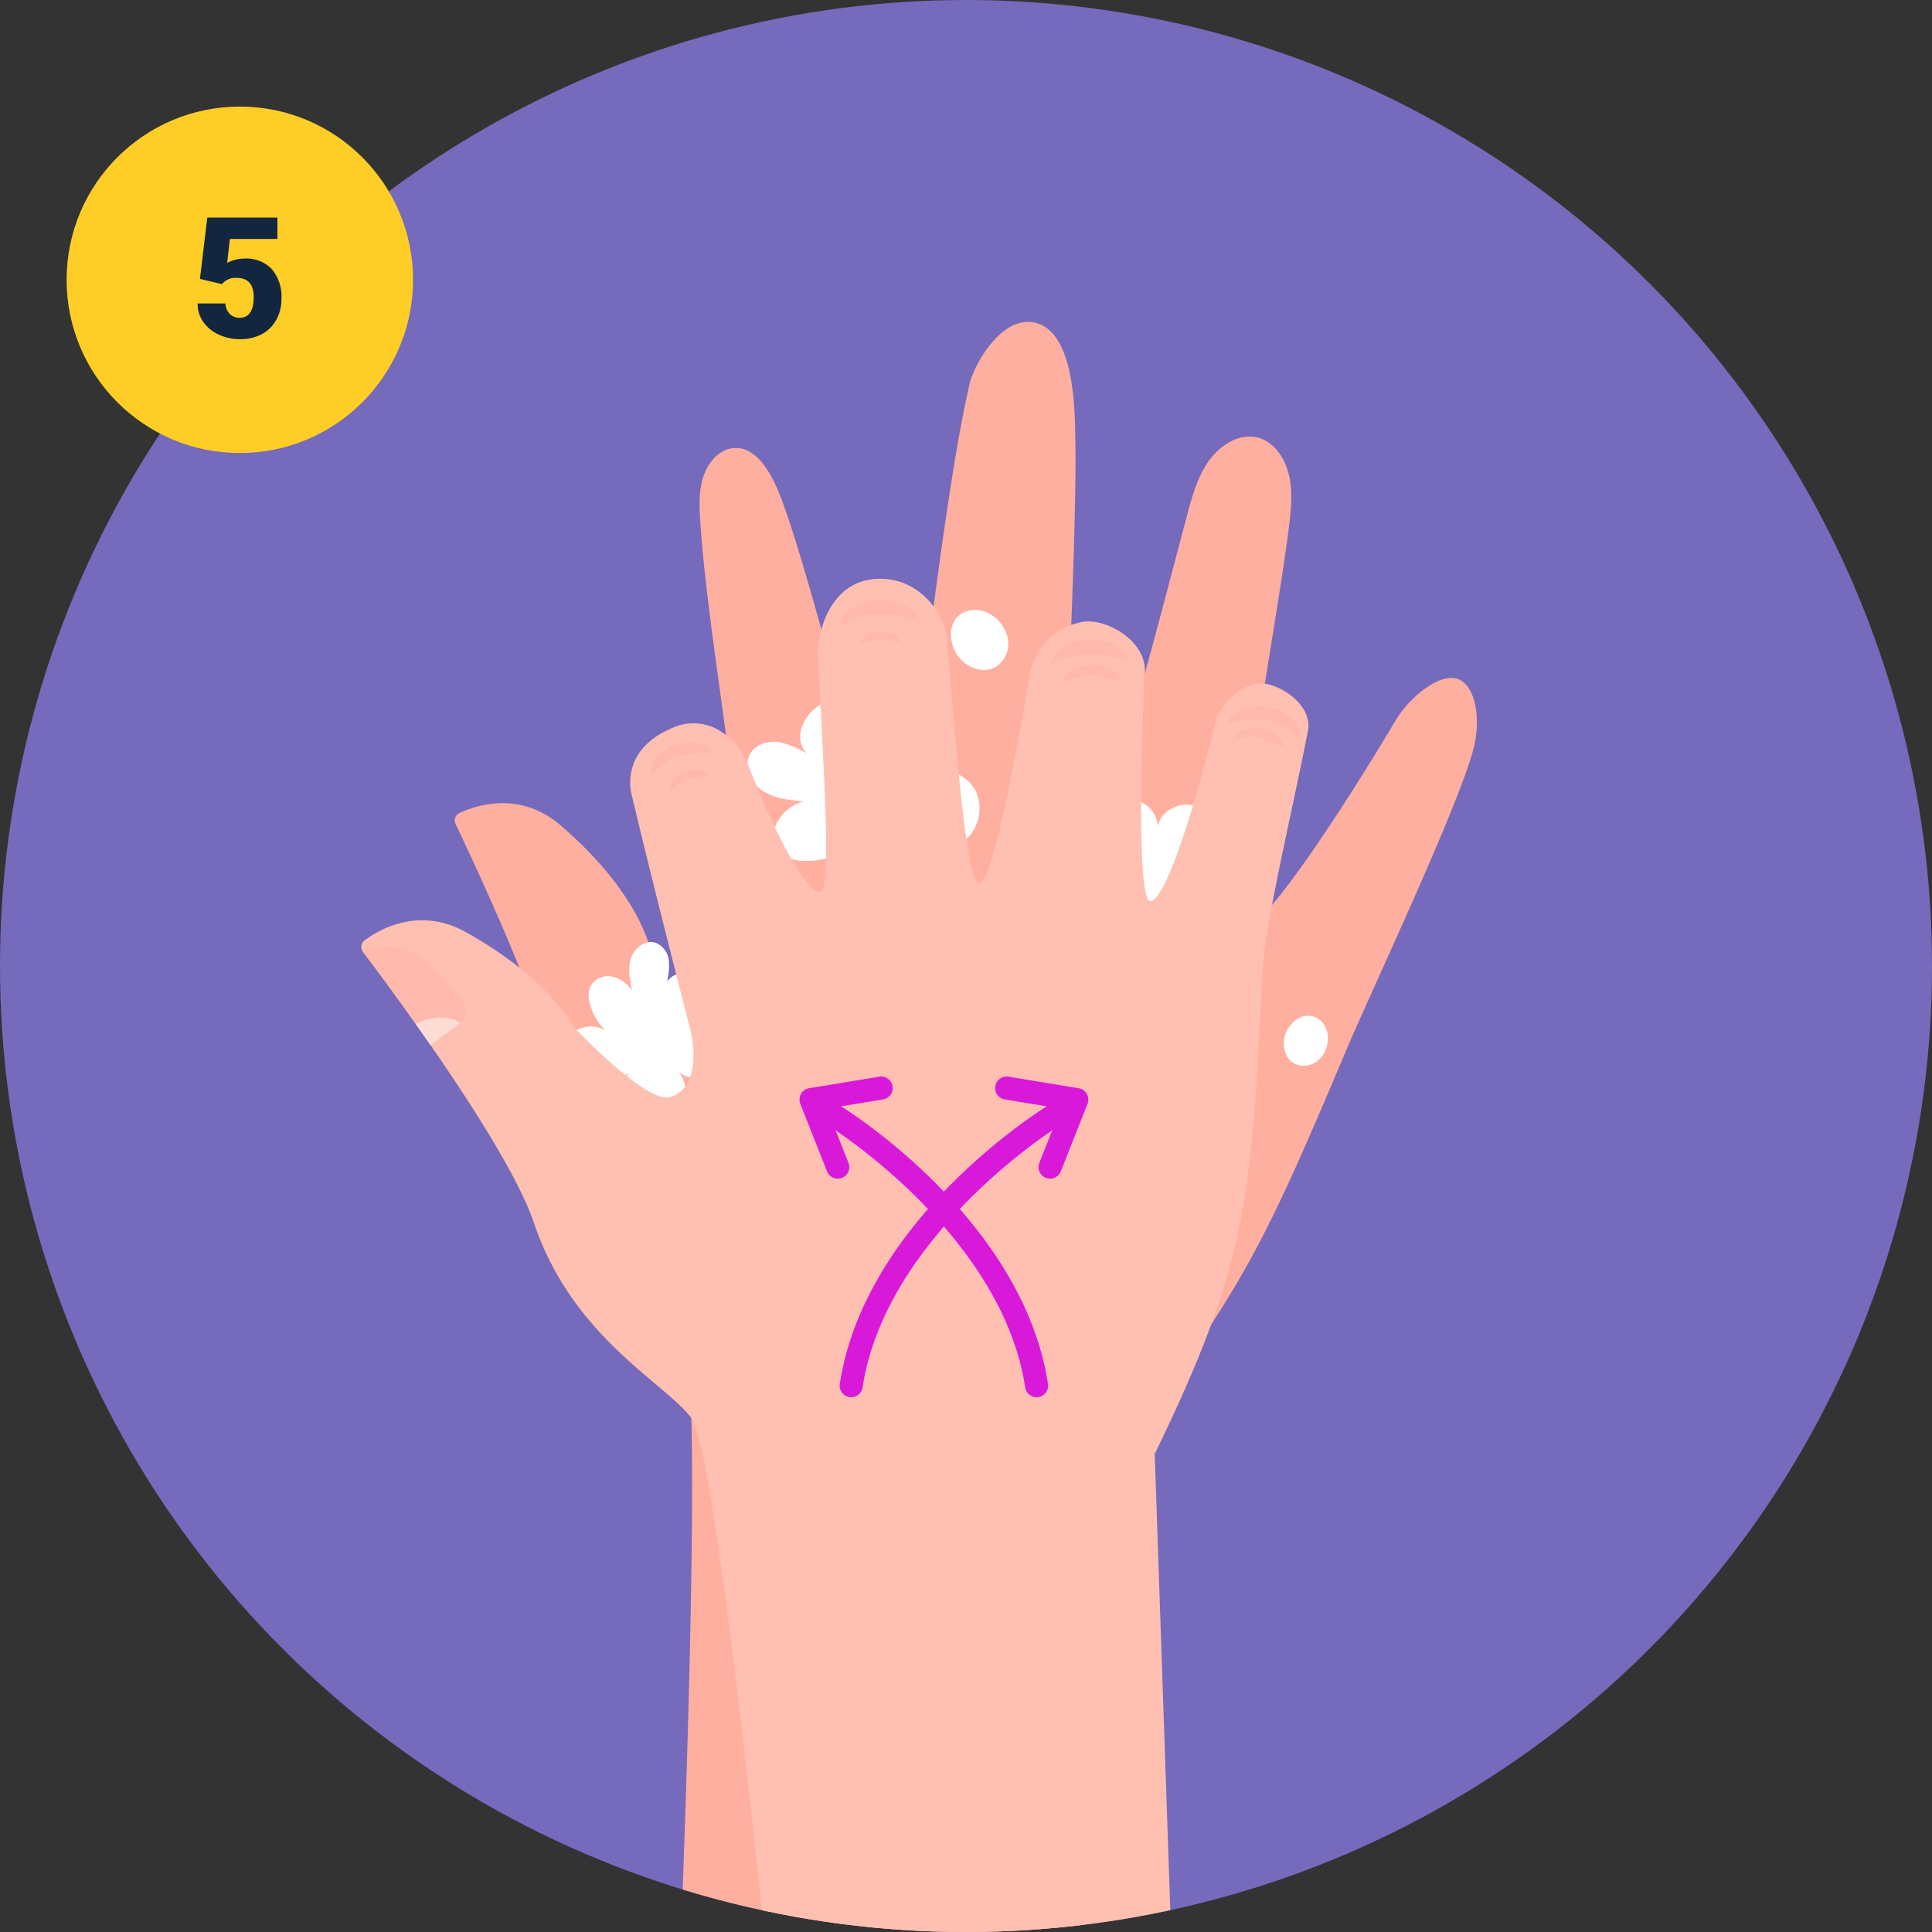<svg xmlns="http://www.w3.org/2000/svg" xmlns:xlink="http://www.w3.org/1999/xlink" width="435" height="435" viewBox="0 0 435 435">
  <rect x="0" y="0" width="435" height="435" fill="#333333" stroke="none"/>
  <defs>
    <clipPath id="clip-path">
      <circle id="Elipse_4183" data-name="Elipse 4183" cx="217.5" cy="217.5" r="217.5" transform="translate(0 0)" fill="none"/>
    </clipPath>
  </defs>
  <g id="Grupo_125921" data-name="Grupo 125921" transform="translate(1346 5536)">
    <g id="Grupo_119038" data-name="Grupo 119038" transform="translate(-1422.875 -5797.917)">
      <g id="Grupo_119037" data-name="Grupo 119037" transform="translate(76.875 261.917)">
        <g id="Grupo_119036" data-name="Grupo 119036" transform="translate(0 0)" clip-path="url(#clip-path)">
          <g id="Grupo_119035" data-name="Grupo 119035" transform="translate(0 0)">
            <circle id="Elipse_4182" data-name="Elipse 4182" cx="217.5" cy="217.5" r="217.5" transform="translate(0 0)" fill="#766abd"/>
            <g id="Grupo_119034" data-name="Grupo 119034" transform="translate(81.343 72.482)">
              <g id="Grupo_119020" data-name="Grupo 119020" transform="translate(21.051)">
                <g id="Grupo_119018" data-name="Grupo 119018">
                  <path id="Trazado_143818" data-name="Trazado 143818" d="M201.63,622.131,112.035,611.1s5.48-131.007,1.132-140.11c-4.348-9.123-22.6-23.138-26-50.123-1.245-9.887-7.422-26.285-13.476-40.623-.853-2.034-1.711-4.01-2.539-5.926-4.186-9.6-7.971-17.589-9.549-20.883l-.015-.029a1.863,1.863,0,0,1,.843-2.461c3.794-1.779,13.628-5.1,22.76,2.726,11.623,9.956,17.358,19.358,19.642,25.922,0,0,8.5,19.785,14,19.231,7.2-.745,8.191-17.726,8.191-17.726-1.216-34.118-8.451-68.707-10.28-94.933-.255-3.623-.5-7.358.564-10.789s3.78-6.51,7.113-6.642c4.858-.2,8.069,5.348,10.03,10.211,7.5,18.677,21.481,80.168,25.505,78.457,4.471-1.985,9.809-70.084,17.353-103.056,1-4.3,6.74-14.593,13.735-13.971,9.858.868,9.936,19.437,10.069,25.608.623,29.8-4.618,99.315-.422,99.9,4.255.6,18.937-56.937,25.54-81.781,1.152-4.343,2.368-8.824,4.951-12.456s6.907-6.255,10.932-5.284c3.745.912,6.314,4.706,7.177,8.721s.333,8.289-.2,12.441c-3.177,24.917-15.853,90.109-10.172,89.6,5.451-.51,24.618-30.711,34.422-47.207,2.824-4.75,10.353-11.466,14.691-8.8,3.392,2.078,4.412,9.157,2.672,15.642-3.578,13.319-23.162,54.731-28.53,67.447-19.476,46.167-24.084,55.266-54.168,94.526Z" transform="translate(-61.408 -240.349)" fill="#ffaf9f"/>
                </g>
                <g id="Grupo_119019" data-name="Grupo 119019" transform="translate(24.047 64.824)">
                  <path id="Trazado_143819" data-name="Trazado 143819" d="M107.583,273.169c-1.931-1.6-4.858-1.27-6.917,1.593-2.5,3.48-.941,9.221,3.927,8.672C109.181,282.909,111.152,276.125,107.583,273.169Z" transform="translate(63.126 -180.831)" fill="#fff"/>
                  <path id="Trazado_143820" data-name="Trazado 143820" d="M87.9,253.83c-2.99.9-4.667,4.162-3.118,8.275,1.882,5,8.917,7.329,11.7,1.9C99.1,258.894,93.423,252.168,87.9,253.83Z" transform="translate(3.452 -253.572)" fill="#fff"/>
                  <path id="Trazado_143821" data-name="Trazado 143821" d="M104.531,262.3a6.235,6.235,0,0,1,6.142,5.956c.833-4.152,6.569-6.334,9.946-3.784s2.853,8.667-.912,10.6a6.689,6.689,0,0,1,8.623,2.711A7.181,7.181,0,0,1,126.2,286.7a7.771,7.771,0,0,1-9.284-.466c.814,3.8,1.422,8.172-.98,11.23a6.826,6.826,0,1,1-10.147-9.088,13.444,13.444,0,0,1-6.941,1.539,5.947,5.947,0,0,1-3.466-1.1,4.626,4.626,0,0,1-.99-5.461,7.361,7.361,0,0,1,4.559-3.623c-2.5-.216-5.128-.475-7.181-1.912s-3.226-4.471-1.784-6.53a4.91,4.91,0,0,1,4.75-1.7,14.274,14.274,0,0,1,4.745,1.941C96.291,268.129,100.477,262.4,104.531,262.3Z" transform="translate(23.545 -219.522)" fill="#fff"/>
                  <path id="Trazado_143822" data-name="Trazado 143822" d="M100.075,280a6.089,6.089,0,0,1-3.8,7.441c4.113-.417,7.794,4.319,6.382,8.2s-7.275,5.142-10.157,2.181a6.527,6.527,0,0,1-.059,8.824,7.009,7.009,0,0,1-8.936.564,7.576,7.576,0,0,1-2.226-8.8c-3.319,1.848-7.221,3.667-10.765,2.3a6.664,6.664,0,1,1,5.579-12.074,13.146,13.146,0,0,1-3.427-6.039,5.772,5.772,0,0,1,.034-3.549,4.513,4.513,0,0,1,4.814-2.49,7.194,7.194,0,0,1,4.686,3.216c-.515-2.392-1.024-4.917-.274-7.25s3.255-4.289,5.583-3.534a4.793,4.793,0,0,1,2.946,3.951,14.026,14.026,0,0,1-.451,4.98C92.276,273.984,98.825,276.249,100.075,280Z" transform="translate(-66.314 -194.019)" fill="#fff"/>
                  <path id="Trazado_143823" data-name="Trazado 143823" d="M94.826,257.695a8.2,8.2,0,0,1,8.083,7.829c1.088-5.456,8.637-8.329,13.079-4.976s3.745,11.4-1.2,13.941a8.784,8.784,0,0,1,11.333,3.564,9.45,9.45,0,0,1-2.8,11.731,10.216,10.216,0,0,1-12.211-.613c1.069,5,1.868,10.75-1.289,14.77a8.975,8.975,0,1,1-13.343-11.951,17.739,17.739,0,0,1-9.128,2.024,7.822,7.822,0,0,1-4.554-1.441,6.083,6.083,0,0,1-1.309-7.186,9.69,9.69,0,0,1,6-4.76c-3.284-.284-6.74-.628-9.446-2.515s-4.235-5.883-2.343-8.588c1.333-1.907,3.946-2.574,6.25-2.23a18.868,18.868,0,0,1,6.235,2.549C83.992,265.357,89.5,257.822,94.826,257.695Z" transform="translate(-32.991 -237.495)" fill="#fff"/>
                </g>
              </g>
              <g id="Grupo_119024" data-name="Grupo 119024" transform="translate(0 57.84)">
                <g id="Grupo_119021" data-name="Grupo 119021">
                  <path id="Trazado_143824" data-name="Trazado 143824" d="M249.323,284.9c-4.245,17.152-10.6,38.672-14.378,39.809-3.681,1.1-1.8-44.5-1.476-50.677,1.1-7.662-8.5-13.015-13.77-12.206A14.633,14.633,0,0,0,207.768,273.1c-4.093,23.618-8.8,47.447-11.481,47.609-2.784.167-4.936-26.5-7.324-55.251-.132-4.3-5.833-14.392-16.7-13.216-8.971.971-12.363,10.588-12.3,16.966,1.27,27.329,3.093,52.261.5,53.373-2.255.926-8.922-9.775-16.054-28.074a15.967,15.967,0,0,0-7.309-8.574,11.41,11.41,0,0,0-10.314-.034c-11.456,4.966-8.878,14.383-8.873,14.525,4.142,17.441,8.907,36.055,13.422,53.815,0,0,3,12.319-4.735,14.593-5.3,1.559-21.51-15.623-21.51-15.623-3.544-5.981-11.044-14.054-24.407-21.5-10.51-5.848-19.486-.647-22.848,1.858a1.857,1.857,0,0,0-.338,2.578l.02.029c2.206,2.907,7.5,9.98,13.51,18.559,1.2,1.716,2.426,3.481,3.672,5.3,8.784,12.848,18.1,27.692,21.29,37.133,8.7,25.765,29.373,35.873,35.452,43.947s18.476,136.7,18.476,136.7l90-7.015-4.157-121.625c21.672-44.466,21.652-58.913,24.275-108.953.529-10.1,6.686-35.662,10.265-54.04.9-5.824-6.52-10.382-10.417-10.476C256.147,275.63,250.784,279.3,249.323,284.9Z" transform="translate(-57.114 -252.148)" fill="#ffc0b1"/>
                </g>
                <g id="Grupo_119022" data-name="Grupo 119022" transform="translate(65.082 4.71)" opacity="0.5" style="mix-blend-mode: multiply;isolation: isolate">
                  <path id="Trazado_143825" data-name="Trazado 143825" d="M113.4,264.236c.049.4-4.755-2.789-8-3.25-.157-.02-.284-.044-.485-.074-2.975-.422-8.206,1.225-8.054.873a5.9,5.9,0,0,1,2.544-2.726,10.172,10.172,0,0,1,6.088-.912l.466.069a10.974,10.974,0,0,1,5.853,2.7A5.753,5.753,0,0,1,113.4,264.236Z" transform="translate(32.896 -233.92)" fill="#ffb1a7"/>
                  <path id="Trazado_143826" data-name="Trazado 143826" d="M108.549,263.286c.034.27-3.275-1.922-5.5-2.235-.1-.02-.2-.034-.328-.054-2.049-.289-5.647.843-5.544.6a4.071,4.071,0,0,1,1.75-1.873,7,7,0,0,1,4.191-.627l.319.049A7.594,7.594,0,0,1,107.461,261,4.026,4.026,0,0,1,108.549,263.286Z" transform="translate(34.103 -230.078)" fill="#ffb1a7"/>
                  <path id="Trazado_143827" data-name="Trazado 143827" d="M106.712,259.92c.142.412-5.652-2.054-9.172-1.922-.167,0-.309,0-.52.015-3.23.118-8.343,2.853-8.26,2.446a5.978,5.978,0,0,1,2.025-3.363,10.511,10.511,0,0,1,6.191-2.123l.5-.02a12.207,12.207,0,0,1,6.784,1.75A6.59,6.59,0,0,1,106.712,259.92Z" transform="translate(1.287 -245.933)" fill="#ffb1a7"/>
                  <path id="Trazado_143828" data-name="Trazado 143828" d="M102.469,259.735c.108.3-4.128-1.5-6.7-1.407l-.382.01c-2.363.088-6.1,2.088-6.039,1.794a4.4,4.4,0,0,1,1.485-2.461,7.713,7.713,0,0,1,4.52-1.554l.368-.01a8.935,8.935,0,0,1,4.961,1.275A4.807,4.807,0,0,1,102.469,259.735Z" transform="translate(3.594 -241.429)" fill="#ffb1a7"/>
                  <path id="Trazado_143829" data-name="Trazado 143829" d="M97.072,258.081c.142.412-5.652-2.054-9.167-1.922-.172,0-.309,0-.525.015-3.23.118-8.343,2.853-8.26,2.451a5.972,5.972,0,0,1,2.029-3.368,10.53,10.53,0,0,1,6.186-2.123l.5-.02a12.247,12.247,0,0,1,6.784,1.75A6.611,6.611,0,0,1,97.072,258.081Z" transform="translate(-36.328 -253.109)" fill="#ffb1a7"/>
                  <path id="Trazado_143830" data-name="Trazado 143830" d="M89.483,257.214c.074.216-2.985-1.083-4.843-1.015l-.275,0c-1.706.064-4.407,1.51-4.363,1.294a3.149,3.149,0,0,1,1.074-1.774,5.555,5.555,0,0,1,3.265-1.123l.265-.01a6.444,6.444,0,0,1,3.583.922A3.483,3.483,0,0,1,89.483,257.214Z" transform="translate(-32.886 -247.335)" fill="#ffb1a7"/>
                  <path id="Trazado_143831" data-name="Trazado 143831" d="M84.805,261.969c.221.3-5.083-.255-7.9.725-.132.044-.25.078-.422.142-2.583.9-6.039,4.382-6.074,4.034a5.058,5.058,0,0,1,.8-3.231,8.928,8.928,0,0,1,4.48-3.255l.407-.137a10.293,10.293,0,0,1,5.922-.275A5.586,5.586,0,0,1,84.805,261.969Z" transform="translate(-70.39 -227.544)" fill="#ffb1a7"/>
                  <path id="Trazado_143832" data-name="Trazado 143832" d="M80.415,262.39c.137.191-3.211-.162-4.99.456l-.265.093c-1.632.569-3.819,2.77-3.838,2.549a3.19,3.19,0,0,1,.5-2.039,5.646,5.646,0,0,1,2.833-2.059l.255-.088a6.555,6.555,0,0,1,3.745-.172A3.549,3.549,0,0,1,80.415,262.39Z" transform="translate(-66.814 -222.578)" fill="#ffb1a7"/>
                </g>
                <g id="Grupo_119023" data-name="Grupo 119023" transform="translate(0.373 82.618)">
                  <path id="Trazado_143833" data-name="Trazado 143833" d="M79.215,286.337l-.069.044-6.775,4.961c-1.083-1.588-2.2-3.108-3.24-4.6-5.245-7.485-10.02-13.74-11.941-16.28,8.613-4.843,17.339,3.24,22.834,11.618A3.166,3.166,0,0,1,79.215,286.337Z" transform="translate(-57.19 -269.002)" fill="#ffb1a7" opacity="0.4" style="mix-blend-mode: multiply;isolation: isolate"/>
                  <path id="Trazado_143834" data-name="Trazado 143834" d="M69.7,273.508l-6.78,4.971c-1.083-1.593-2.26-3.225-3.3-4.716C63.426,271.886,67.235,271.832,69.7,273.508Z" transform="translate(-47.739 -256.129)" fill="#fff" opacity="0.5"/>
                </g>
              </g>
              <g id="Grupo_119033" data-name="Grupo 119033" transform="translate(98.67 169.935)">
                <g id="Grupo_119028" data-name="Grupo 119028" transform="translate(9.046)">
                  <g id="Grupo_119027" data-name="Grupo 119027">
                    <g id="Grupo_119025" data-name="Grupo 119025" transform="translate(35.149)">
                      <path id="Trazado_143835" data-name="Trazado 143835" d="M98.479,297.982a2.533,2.533,0,0,1-.956-.186,2.593,2.593,0,0,1-1.461-3.363l4.833-12.221-12.461-2.044a2.6,2.6,0,1,1,.843-5.123l15.637,2.569a2.595,2.595,0,0,1,2,3.515L100.9,296.335A2.608,2.608,0,0,1,98.479,297.982Z" transform="translate(-86.258 -275.015)" fill="#d919d9"/>
                    </g>
                    <g id="Grupo_119026" data-name="Grupo 119026" transform="translate(0 6.197)">
                      <path id="Trazado_143836" data-name="Trazado 143836" d="M81.687,342.256a2.7,2.7,0,0,1-.4-.03,2.589,2.589,0,0,1-2.172-2.956c5.647-36.952,45.084-61.579,46.756-62.609a2.6,2.6,0,0,1,2.721,4.427c-.392.24-39.064,24.417-44.344,58.967A2.6,2.6,0,0,1,81.687,342.256Z" transform="translate(-79.088 -276.279)" fill="#d919d9"/>
                    </g>
                  </g>
                </g>
                <g id="Grupo_119032" data-name="Grupo 119032">
                  <g id="Grupo_119031" data-name="Grupo 119031">
                    <g id="Grupo_119029" data-name="Grupo 119029">
                      <path id="Trazado_143837" data-name="Trazado 143837" d="M85.853,297.982a2.6,2.6,0,0,1-2.417-1.647l-6.015-15.206a2.595,2.595,0,0,1,2-3.515l15.638-2.569a2.6,2.6,0,1,1,.843,5.123l-12.461,2.044,4.833,12.221a2.593,2.593,0,0,1-1.461,3.363A2.533,2.533,0,0,1,85.853,297.982Z" transform="translate(-77.242 -275.015)" fill="#d919d9"/>
                    </g>
                    <g id="Grupo_119030" data-name="Grupo 119030" transform="translate(5.237 6.197)">
                      <path id="Trazado_143838" data-name="Trazado 143838" d="M126.455,342.256a2.6,2.6,0,0,1-2.564-2.2c-5.28-34.55-43.952-58.726-44.344-58.967a2.6,2.6,0,0,1,2.721-4.427c1.672,1.029,41.108,25.657,46.756,62.609a2.6,2.6,0,0,1-2.177,2.956A2.684,2.684,0,0,1,126.455,342.256Z" transform="translate(-78.311 -276.279)" fill="#d919d9"/>
                    </g>
                  </g>
                </g>
              </g>
            </g>
          </g>
        </g>
      </g>
    </g>
    <g id="Grupo_119012" data-name="Grupo 119012" transform="translate(-1561 -11700)">
      <circle id="Elipse_4174" data-name="Elipse 4174" cx="39" cy="39" r="39" transform="translate(230 6188)" fill="#ffce26"/>
      <path id="Trazado_146938" data-name="Trazado 146938" d="M-8.98-13.2l1.651-13.819H8.461v4.824H-2.245l-.612,5.4a7.375,7.375,0,0,1,1.753-.69,8,8,0,0,1,2.125-.3,7.926,7.926,0,0,1,6.188,2.384A9.6,9.6,0,0,1,9.37-8.7,9.587,9.587,0,0,1,8.21-4,7.971,7.971,0,0,1,4.954-.761,10.281,10.281,0,0,1,0,.371,11.062,11.062,0,0,1-4.769-.676,8.555,8.555,0,0,1-8.257-3.55,6.983,6.983,0,0,1-9.5-7.675h6.271a3.547,3.547,0,0,0,.946,2.352,3,3,0,0,0,2.245.87q3.154,0,3.154-4.666,0-4.314-3.859-4.314a3.851,3.851,0,0,0-3.266,1.407Z" transform="translate(269 6240)" fill="#12263f"/>
    </g>
  </g>
</svg>
